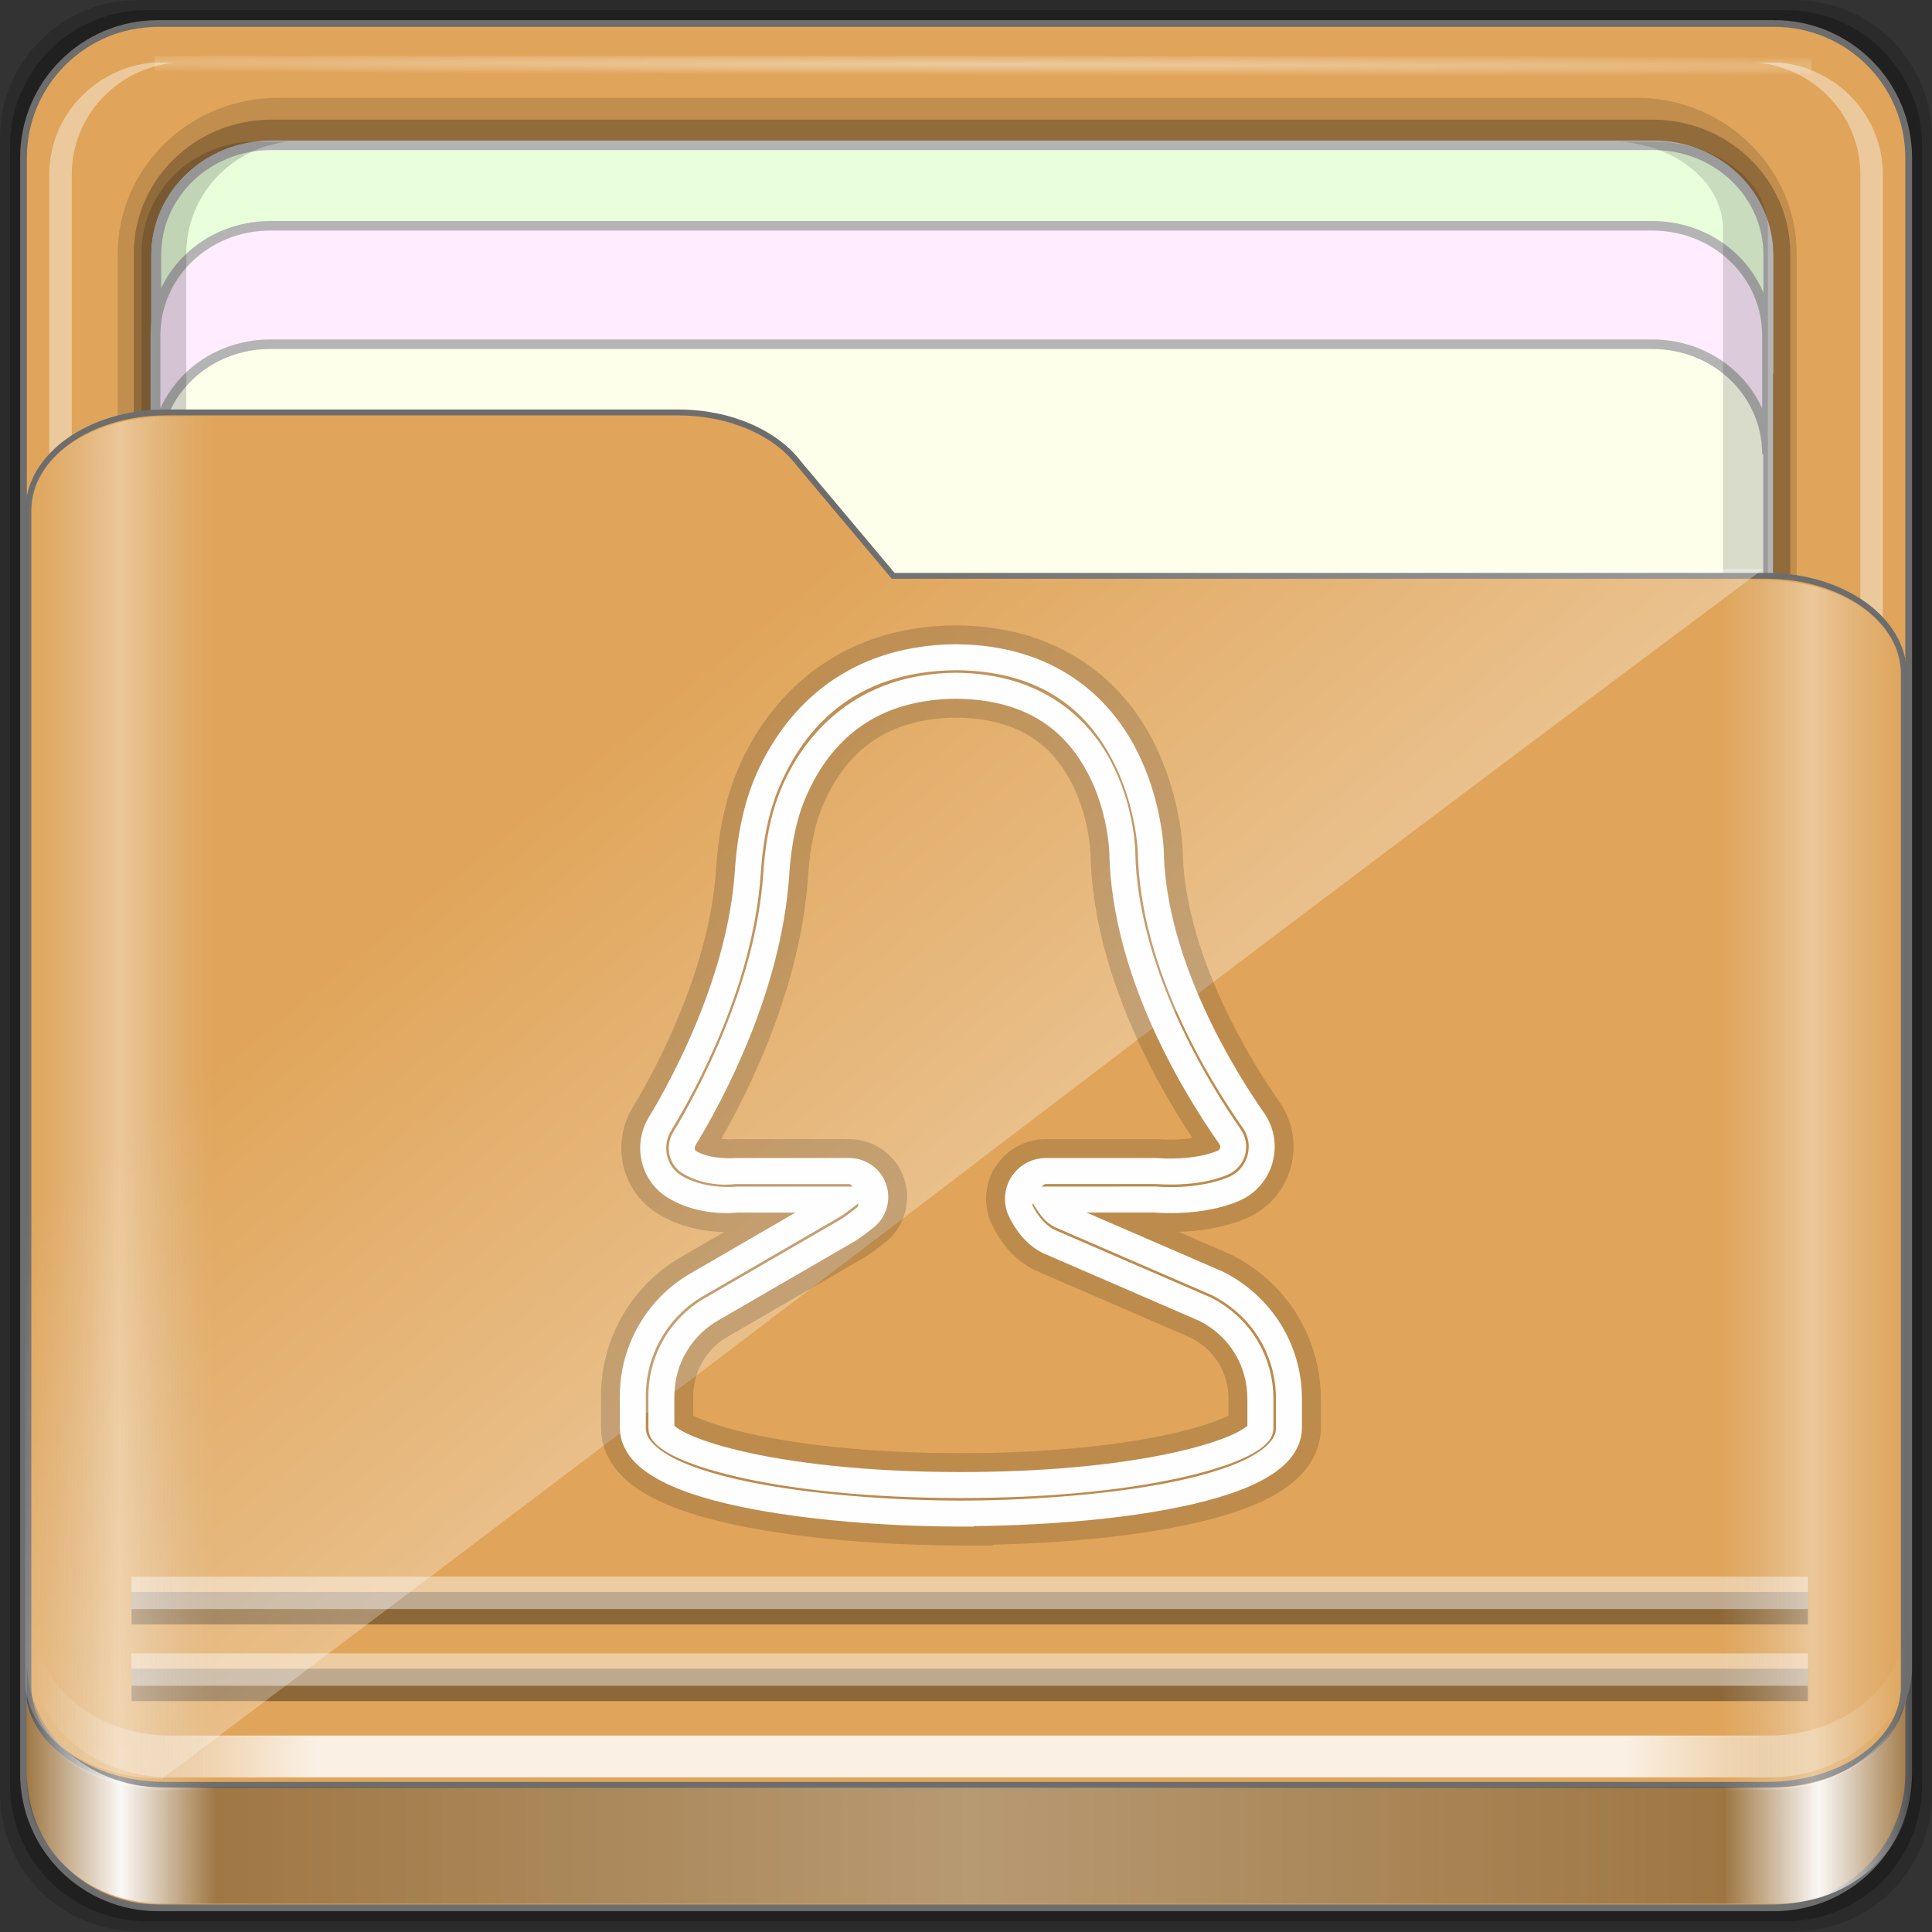 <?xml version="1.0" encoding="UTF-8" standalone="no"?>
<!-- Created with Inkscape (http://www.inkscape.org/) -->

<svg
   xmlns:dc="http://purl.org/dc/elements/1.1/"
   xmlns:cc="http://creativecommons.org/ns#"
   xmlns:rdf="http://www.w3.org/1999/02/22-rdf-syntax-ns#"
   xmlns:svg="http://www.w3.org/2000/svg"
   xmlns="http://www.w3.org/2000/svg"
   xmlns:xlink="http://www.w3.org/1999/xlink"
   xmlns:sodipodi="http://sodipodi.sourceforge.net/DTD/sodipodi-0.dtd"
   xmlns:inkscape="http://www.inkscape.org/namespaces/inkscape"
   width="96px"
   height="96px"
   viewBox="0 0 64 64"
   version="1.1"
   id="SVGRoot"
   sodipodi:docname="folder-woman.svg"
   inkscape:version="0.92.2 2405546, 2018-03-11">
  <rect x="0" y="0" width="64" height="64" fill="#333333" stroke="none"/>
  <sodipodi:namedview
     id="base"
     pagecolor="#ffffff"
     bordercolor="#666666"
     borderopacity="1.0"
     inkscape:pageopacity="0.0"
     inkscape:pageshadow="2"
     inkscape:zoom="7.8020833"
     inkscape:cx="48"
     inkscape:cy="48"
     inkscape:document-units="px"
     inkscape:current-layer="g852"
     showgrid="false"
     inkscape:showpageshadow="false"
     inkscape:pagecheckerboard="false"
     units="px"
     inkscape:window-width="1920"
     inkscape:window-height="994"
     inkscape:window-x="0"
     inkscape:window-y="21"
     inkscape:window-maximized="1"
     inkscape:lockguides="true"
     inkscape:grid-bbox="true"
     inkscape:snap-object-midpoints="true"
     inkscape:snap-page="true"
     inkscape:snap-grids="false"
     inkscape:snap-to-guides="false"
     inkscape:snap-global="false" />
  <defs
     id="defs2">
    <linearGradient
       id="linearGradient4314-5">
      <stop
         style="stop-color:#ff4b00;stop-opacity:1"
         offset="0"
         id="stop4316-5" />
      <stop
         style="stop-color:#ff5500;stop-opacity:1"
         offset="1"
         id="stop4318-8" />
    </linearGradient>
    <linearGradient
       id="linearGradient4125"
       inkscape:collect="always">
      <stop
         id="stop4127"
         offset="0"
         style="stop-color:#ffffff;stop-opacity:1;" />
      <stop
         id="stop4129"
         offset="1"
         style="stop-color:#ffffff;stop-opacity:0;" />
    </linearGradient>
    <linearGradient
       id="linearGradient3298">
      <stop
         id="stop3300"
         offset="0"
         style="stop-color:#ffffff;stop-opacity:0.031" />
      <stop
         style="stop-color:#ffffff;stop-opacity:1;"
         offset="0.05"
         id="stop3302" />
      <stop
         id="stop3304"
         offset="0.1"
         style="stop-color:#ffffff;stop-opacity:0.024" />
      <stop
         style="stop-color:#ffffff;stop-opacity:0.281"
         offset="0.5"
         id="stop3306" />
      <stop
         id="stop3308"
         offset="0.9"
         style="stop-color:#fefefe;stop-opacity:0.016" />
      <stop
         style="stop-color:#ffffff;stop-opacity:1;"
         offset="0.95"
         id="stop3310" />
      <stop
         id="stop3312"
         offset="1"
         style="stop-color:#fdfdfd;stop-opacity:0" />
    </linearGradient>
    <linearGradient
       id="linearGradient4188">
      <stop
         id="stop4190"
         offset="0"
         style="stop-color:#ffffff;stop-opacity:0;" />
      <stop
         style="stop-color:#ffffff;stop-opacity:1;"
         offset="0.15"
         id="stop4198" />
      <stop
         style="stop-color:#ffffff;stop-opacity:1;"
         offset="0.85"
         id="stop4196" />
      <stop
         id="stop4192"
         offset="1"
         style="stop-color:#ffffff;stop-opacity:0;" />
    </linearGradient>
    <linearGradient
       id="linearGradient3832">
      <stop
         id="stop3834"
         offset="0"
         style="stop-color:#d8d8d8;stop-opacity:0;" />
      <stop
         style="stop-color:#ffffff;stop-opacity:1;"
         offset="0.05"
         id="stop3842" />
      <stop
         id="stop3846"
         offset="0.1"
         style="stop-color:#d8d8d8;stop-opacity:0;" />
      <stop
         style="stop-color:#d8d8d8;stop-opacity:0;"
         offset="0.5"
         id="stop3840" />
      <stop
         id="stop3844"
         offset="0.9"
         style="stop-color:#d8d8d8;stop-opacity:0;" />
      <stop
         style="stop-color:#ffffff;stop-opacity:1;"
         offset="0.95"
         id="stop3848" />
      <stop
         id="stop3836"
         offset="1"
         style="stop-color:#d8d8d8;stop-opacity:0;" />
    </linearGradient>
    <linearGradient
       id="linearGradient4012">
      <stop
         id="stop4014"
         offset="0"
         style="stop-color:#9a9a9a;stop-opacity:1;" />
      <stop
         id="stop4016"
         offset="1"
         style="stop-color:#6e6e6e;stop-opacity:1;" />
    </linearGradient>
    <linearGradient
       y2="80.625"
       x2="89.75"
       y1="80.625"
       x1="6.25"
       gradientTransform="matrix(1.115,0,0,1.115,6.597,1043.355)"
       gradientUnits="userSpaceOnUse"
       id="linearGradient3891"
       xlink:href="#linearGradient4188"
       inkscape:collect="always" />
    <linearGradient
       y2="84.063"
       x2="95.496"
       y1="84.063"
       x1="1.121"
       gradientUnits="userSpaceOnUse"
       id="linearGradient3893"
       xlink:href="#linearGradient3298"
       inkscape:collect="always"
       gradientTransform="matrix(0.993,0,0,0.981,12.165,1055.322)" />
    <linearGradient
       inkscape:collect="always"
       xlink:href="#linearGradient4125"
       id="linearGradient3391"
       gradientUnits="userSpaceOnUse"
       x1="44.726"
       y1="59.746"
       x2="22.635"
       y2="34.832"
       gradientTransform="matrix(0.993,0,0,0.981,11.828,1054.893)" />
    <linearGradient
       y2="47.473"
       x2="89.924"
       y1="47.473"
       x1="6.076"
       gradientTransform="matrix(1.115,0,0,1.036,-5.522,2.796)"
       gradientUnits="userSpaceOnUse"
       id="linearGradient3889"
       xlink:href="#linearGradient3832"
       inkscape:collect="always" />
    <radialGradient
       r="36.916"
       fy="-187.511"
       fx="44.659"
       cy="-187.511"
       cx="44.659"
       gradientTransform="matrix(1.699,0.004,-9.9578932e-5,0.014,-31.242,-184.992)"
       gradientUnits="userSpaceOnUse"
       id="radialGradient3885"
       xlink:href="#linearGradient4125"
       inkscape:collect="always" />
  </defs>
  <g
     id="layer1"
     inkscape:groupmode="layer"
     inkscape:label="Layer 1">
    <g
       id="g938"
       transform="matrix(0.984,0,0,0.963,-3.199,-18.562)">
      <g
         id="g1521"
         transform="matrix(0.995,0,0,1,0.645,-1.038)">
        <g
           id="g852">
          <g
             id="g3585"
             transform="matrix(0.681,0,0,0.692,2.618,20.315)">
            <g
               transform="translate(0,-1026.52)"
               id="layer1-3"
               inkscape:label="Base">
              <g
                 transform="translate(-12.119,-22.917)"
                 id="g1835">
                <path
                   inkscape:connector-curvature="0"
                   id="path3897"
                   d="M 101.261,1049.437 H 18.976 c -3.799,0 -6.857,3.058 -6.857,6.857 v 82.286 c 0,3.799 3.058,6.857 6.857,6.857 h 82.286 c 3.799,0 6.857,-3.058 6.857,-6.857 v -82.286 c 0,-3.799 -3.058,-6.857 -6.857,-6.857 z"
                   style="display:inline;opacity:0.15;fill:#000000;fill-opacity:1;fill-rule:nonzero;stroke:none;stroke-width:0.987;enable-background:new" />
                <path
                   style="display:inline;opacity:0.25;fill:#000000;fill-opacity:1;fill-rule:nonzero;stroke:none;stroke-width:0.987;enable-background:new"
                   d="M 100.833,1049.937 H 19.404 c -3.759,0 -6.786,3.026 -6.786,6.786 v 81.429 c 0,3.759 3.026,6.786 6.786,6.786 h 81.429 c 3.759,0 6.786,-3.026 6.786,-6.786 v -81.429 c 0,-3.759 -3.026,-6.786 -6.786,-6.786 z"
                   id="path3895"
                   inkscape:connector-curvature="0" />
              </g>
            </g>
            <g
               inkscape:label="spalla"
               id="layer7">
              <path
                 inkscape:connector-curvature="0"
                 id="rect2419-1"
                 d="M 88.142,1.166 H 7.858 c -3.706,0 -6.69,2.984 -6.69,6.691 v 80.287 c 0,3.707 2.984,6.691 6.69,6.691 h 80.283 c 3.706,0 6.69,-2.984 6.69,-6.691 V 7.856 c 0,-3.707 -2.984,-6.691 -6.69,-6.691 z"
                 style="display:inline;fill:#e0a55a;fill-opacity:1;fill-rule:nonzero;stroke:#6d6d6d;stroke-width:0.335;stroke-miterlimit:4;stroke-dasharray:none;stroke-opacity:1;enable-background:new" />
            </g>
            <g
               inkscape:label="interno"
               id="layer6">
              <g
                 style="enable-background:new"
                 transform="matrix(0,-1.086,1.115,0,-0.948,206.754)"
                 id="g4855">
                <path
                   style="color:#000000;font-style:normal;font-variant:normal;font-weight:normal;font-stretch:normal;font-size:medium;line-height:normal;font-family:Sans;-inkscape-font-specification:Sans;text-indent:0;text-align:start;text-decoration:none;text-decoration-line:none;letter-spacing:normal;word-spacing:normal;text-transform:none;writing-mode:lr-tb;direction:ltr;baseline-shift:baseline;text-anchor:start;display:inline;overflow:visible;visibility:visible;opacity:0.137;fill:#000000;fill-opacity:1;fill-rule:nonzero;stroke:none;stroke-width:2;marker:none;enable-background:accumulate"
                   d="m 117.219,6.098 c -3.921,0 -7.125,3.204 -7.125,7.125 v 60.562 c 0,3.921 3.204,7.125 7.125,7.125 h 61.562 c 3.921,0 7.125,-3.204 7.125,-7.125 v -60.562 c 0,-3.921 -3.204,-7.125 -7.125,-7.125 z"
                   id="path4843"
                   inkscape:connector-curvature="0"
                   sodipodi:nodetypes="sssssssss" />
                <path
                   sodipodi:nodetypes="sssssssss"
                   inkscape:connector-curvature="0"
                   id="path4849"
                   d="m 117.219,6.813 c -3.379,0 -6.125,2.746 -6.125,6.125 v 61.562 c 0,3.379 2.746,6.125 6.125,6.125 h 61.562 c 3.379,0 6.125,-2.746 6.125,-6.125 v -61.562 c 0,-3.379 -2.746,-6.125 -6.125,-6.125 z"
                   style="color:#000000;font-style:normal;font-variant:normal;font-weight:normal;font-stretch:normal;font-size:medium;line-height:normal;font-family:Sans;-inkscape-font-specification:Sans;text-indent:0;text-align:start;text-decoration:none;text-decoration-line:none;letter-spacing:normal;word-spacing:normal;text-transform:none;writing-mode:lr-tb;direction:ltr;baseline-shift:baseline;text-anchor:start;display:inline;overflow:visible;visibility:visible;opacity:0.245;fill:#000000;fill-opacity:1;fill-rule:nonzero;stroke:none;stroke-width:2;marker:none;enable-background:accumulate" />
                <path
                   inkscape:connector-curvature="0"
                   id="path4046"
                   d="m 183.704,12.925 c 0,-2.843 -2.242,-5.119 -5.026,-5.119 h -30.722 c 2.784,0 5.026,2.276 5.026,5.119 v 61.594 c 0,2.843 -2.242,5.119 -5.026,5.119 h 30.722 c 2.784,0 5.026,-2.276 5.026,-5.119 z"
                   style="display:inline;fill:#fdffeb;fill-opacity:1;fill-rule:nonzero;stroke:#b4b4b4;stroke-width:0.437;stroke-miterlimit:4;stroke-dasharray:none;stroke-opacity:1" />
                <path
                   style="display:inline;opacity:0.4;fill:#ffffff;fill-opacity:1;fill-rule:nonzero;stroke:none"
                   d="m 115.708,79.154 v 1 c 0.262,2.594 2.46,4.594 5.125,4.594 h 61.562 c 2.665,0 4.863,-2 5.125,-4.594 v -1 c -0.262,2.594 -2.46,4.594 -5.125,4.594 h -61.562 c -2.665,0 -4.863,-2 -5.125,-4.594 z"
                   id="path4815"
                   inkscape:connector-curvature="0" />
                <path
                   style="display:inline;opacity:0.5;fill:#ffffff;fill-opacity:1;fill-rule:nonzero;stroke:none"
                   d="m 116.688,7.813 c -2.594,0.262 -4.594,2.46 -4.594,5.125 v 0.469 c 0.262,-2.594 2.46,-4.594 5.125,-4.594 h 61.562 c 2.665,0 4.863,2 5.125,4.594 v -0.469 c 0,-2.843 -2.282,-5.125 -5.125,-5.125 h -61.562 c -0.178,0 -0.358,-0.017 -0.531,0 z"
                   id="path4820"
                   inkscape:connector-curvature="0" />
                <path
                   inkscape:connector-curvature="0"
                   id="path3896"
                   d="m 115.708,8.643 v -1 c 0.262,-2.594 2.46,-4.594 5.125,-4.594 h 61.562 c 2.665,0 4.863,2 5.125,4.594 v 1 c -0.262,-2.594 -2.46,-4.594 -5.125,-4.594 h -61.562 c -2.665,0 -4.863,2 -5.125,4.594 z"
                   style="display:inline;opacity:0.4;fill:#ffffff;fill-opacity:1;fill-rule:nonzero;stroke:none" />
                <rect
                   transform="rotate(90)"
                   y="-187.827"
                   x="7.743"
                   height="0.907"
                   width="73.831"
                   id="rect3902"
                   style="opacity:0.426;fill:url(#radialGradient3885);fill-opacity:1;stroke:none" />
                <path
                   style="display:inline;fill:#e9ffdb;fill-opacity:1;fill-rule:nonzero;stroke:#b4b4b4;stroke-width:0.437;stroke-miterlimit:4;stroke-dasharray:none;stroke-opacity:1"
                   d="m 183.733,12.934 c 0,-2.843 -2.242,-5.119 -5.026,-5.119 h -5.422 c 2.784,0 5.026,2.276 5.026,5.119 v 61.594 c 0,2.843 -2.242,5.119 -5.026,5.119 h 5.422 c 2.784,0 5.026,-2.276 5.026,-5.119 z"
                   id="path3899"
                   inkscape:connector-curvature="0" />
                <path
                   inkscape:connector-curvature="0"
                   id="path3086"
                   d="m 180.049,12.896 c 0,-2.842 -2.242,-5.117 -5.026,-5.117 h -5.422 c 2.784,0 5.026,2.275 5.026,5.117 v 61.576 c 0,2.842 -2.242,5.117 -5.026,5.117 h 5.422 c 2.784,0 5.026,-2.275 5.026,-5.117 z"
                   style="display:inline;fill:#ffecfe;fill-opacity:1;fill-rule:nonzero;stroke:#b4b4b4;stroke-width:0.437;stroke-miterlimit:4;stroke-dasharray:none;stroke-opacity:1" />
                <path
                   style="display:inline;opacity:0.138;fill:#000000;fill-opacity:1;fill-rule:nonzero;stroke:none"
                   d="m 127.618,73.032 v 1.469 c 0,2.843 1.789,5.125 4.017,5.125 h 48.254 c 2.228,0 4.017,-2.282 4.017,-5.125 v -1.469 c -0.205,2.594 -1.928,4.594 -4.017,4.594 h -48.254 c -2.089,0 -3.812,-2 -4.017,-4.594 z"
                   id="path4810"
                   inkscape:connector-curvature="0" />
                <path
                   inkscape:connector-curvature="0"
                   id="path3898"
                   d="m 112.094,13.748 v -1.469 c 0,-2.843 2.282,-5.125 5.125,-5.125 h 61.562 c 2.843,0 5.125,2.282 5.125,5.125 v 1.469 c -0.262,-2.594 -2.46,-4.594 -5.125,-4.594 h -61.562 c -2.665,0 -4.863,2 -5.125,4.594 z"
                   style="display:inline;opacity:0.169;fill:#000000;fill-opacity:1;fill-rule:nonzero;stroke:none" />
              </g>
            </g>
            <g
               inkscape:label="tasca"
               id="layer5">
              <path
                 style="display:inline;fill:#e0a55a;fill-opacity:1;fill-rule:nonzero;stroke:#6d6d6d;stroke-width:0.294;stroke-miterlimit:4;stroke-dasharray:none;stroke-opacity:1;enable-background:new"
                 d="m 1.411,83.85 c 0,2.7 3.041,4.873 6.818,4.873 H 87.771 c 3.777,0 6.818,-2.173 6.818,-4.873 V 33.495 c 0,-2.7 -3.041,-4.873 -6.818,-4.873 H 44.378 L 39.691,23.038 C 38.539,21.519 36.286,20.5 33.69,20.5 H 8.229 c -3.777,0 -6.818,2.173 -6.818,4.873 z"
                 id="path4187"
                 inkscape:connector-curvature="0"
                 sodipodi:nodetypes="ssssssccssss" />
            </g>
            <g
               style="display:inline"
               inkscape:label="ombre-luci"
               id="layer3">
              <g
                 transform="matrix(1,0,0,0.933,0,6.327)"
                 id="g1041">
                <g
                   transform="translate(-11.94,-1049.596)"
                   id="g913">
                  <path
                     inkscape:connector-curvature="0"
                     id="path4045"
                     d="m 13.566,1129.008 v 2.23 c 0,3.49 3.056,6.272 6.83,6.272 h 79.447 c 3.774,0 6.83,-2.782 6.83,-6.272 v -2.23 c 0,3.49 -3.056,6.272 -6.83,6.272 H 20.395 c -3.774,0 -6.83,-2.782 -6.83,-6.272 z"
                     style="display:inline;opacity:0.831;fill:url(#linearGradient3891);fill-opacity:1;fill-rule:nonzero;stroke:none;stroke-width:1.115;enable-background:new" />
                  <path
                     style="opacity:0.375;fill:none;stroke:#000000;stroke-width:1.727px;stroke-linecap:butt;stroke-linejoin:miter;stroke-opacity:1;enable-background:new"
                     d="m 18.476,1132.583 h 83.286 v 0 0"
                     id="path4114"
                     inkscape:connector-curvature="0" />
                  <path
                     inkscape:connector-curvature="0"
                     id="path4110"
                     d="m 18.476,1131.766 h 83.286 v 0 0"
                     style="opacity:0.435;fill:none;stroke:#ffffff;stroke-width:1.727px;stroke-linecap:butt;stroke-linejoin:miter;stroke-opacity:1;enable-background:new" />
                  <path
                     inkscape:connector-curvature="0"
                     id="path4116"
                     d="m 18.476,1128.496 h 83.286 v 0 0"
                     style="opacity:0.375;fill:none;stroke:#000000;stroke-width:1.727px;stroke-linecap:butt;stroke-linejoin:miter;stroke-opacity:1;enable-background:new" />
                  <path
                     style="opacity:0.435;fill:none;stroke:#ffffff;stroke-width:1.727px;stroke-linecap:butt;stroke-linejoin:miter;stroke-opacity:1;enable-background:new"
                     d="m 18.476,1127.679 h 83.286 v 0 0"
                     id="path4112"
                     inkscape:connector-curvature="0" />
                  <path
                     inkscape:connector-curvature="0"
                     id="path3871"
                     d="m 13.277,1131.369 v 6.238 c 0,3.678 2.994,6.633 6.7,6.633 h 80.281 c 3.706,0 6.7,-2.955 6.7,-6.633 v -6.238 c 0,3.678 -2.994,6.664 -6.7,6.664 H 19.978 c -3.706,0 -6.7,-2.986 -6.7,-6.664 z"
                     style="display:inline;opacity:0.3;fill:#000000;fill-opacity:1;fill-rule:nonzero;stroke:none;stroke-width:0.987;enable-background:new" />
                  <path
                     style="display:inline;opacity:0.951;fill:url(#linearGradient3893);fill-opacity:1;fill-rule:nonzero;stroke:none;stroke-width:0.987;enable-background:new"
                     d="m 13.277,1131.369 v 6.238 c 0,3.678 2.994,6.633 6.7,6.633 h 80.281 c 3.706,0 6.7,-2.955 6.7,-6.633 v -6.238 c 0,3.678 -2.994,6.664 -6.7,6.664 H 19.978 c -3.706,0 -6.7,-2.986 -6.7,-6.664 z"
                     id="path3876"
                     inkscape:connector-curvature="0" />
                  <path
                     style="display:inline;opacity:0.332;fill:url(#linearGradient3391);fill-opacity:1;fill-rule:nonzero;stroke:none;stroke-width:0.987;enable-background:new"
                     d="m 13.193,1132.344 c 0,2.895 3.041,5.226 6.818,5.226 49.601,-40.026 39.172,-32.106 79.542,-64.449 H 56.16 l -4.687,-5.988 c -1.152,-1.629 -3.404,-2.722 -6.001,-2.722 H 20.01 c -3.777,0 -6.818,2.331 -6.818,5.226 z"
                     id="path3355"
                     inkscape:connector-curvature="0"
                     sodipodi:nodetypes="sccccssss" />
                </g>
                <path
                   style="display:inline;opacity:0.381;fill:url(#linearGradient3889);fill-opacity:1;fill-rule:nonzero;stroke:none;stroke-width:0.987;enable-background:new"
                   d="m 1.411,83.354 c 0,2.895 3.041,5.226 6.818,5.226 H 87.771 c 3.777,0 6.818,-2.331 6.818,-5.226 v -53.998 c 0,-2.895 -3.041,-5.226 -6.818,-5.226 H 44.378 l -4.687,-5.988 c -1.152,-1.629 -3.404,-2.722 -6.001,-2.722 H 8.229 c -3.777,0 -6.818,2.331 -6.818,5.226 z"
                   id="path3262"
                   inkscape:connector-curvature="0"
                   sodipodi:nodetypes="ssssssccssss" />
              </g>
            </g>
          </g>
          <g
             transform="matrix(0.687,0,0,0.699,-257.746,-454.156)"
             id="user-f"
             style="opacity:1;fill:none;stroke:#fefefe;stroke-width:1.279;stroke-miterlimit:4;stroke-dasharray:none;stroke-opacity:1">
            <path
               style="color:#000000;font-style:normal;font-variant:normal;font-weight:normal;font-stretch:normal;font-size:medium;line-height:normal;font-family:sans-serif;font-variant-ligatures:normal;font-variant-position:normal;font-variant-caps:normal;font-variant-numeric:normal;font-variant-alternates:normal;font-feature-settings:normal;text-indent:0;text-align:start;text-decoration:none;text-decoration-line:none;text-decoration-style:solid;text-decoration-color:#000000;letter-spacing:normal;word-spacing:normal;text-transform:none;writing-mode:lr-tb;direction:ltr;text-orientation:mixed;dominant-baseline:auto;baseline-shift:baseline;text-anchor:start;white-space:normal;shape-padding:0;clip-rule:nonzero;display:inline;overflow:visible;visibility:visible;opacity:1;isolation:auto;mix-blend-mode:normal;color-interpolation:sRGB;color-interpolation-filters:linearRGB;solid-color:#000000;solid-opacity:1;vector-effect:none;fill:none;fill-opacity:1;fill-rule:nonzero;stroke:#000000;stroke-width:1.86;stroke-linecap:butt;stroke-linejoin:miter;stroke-miterlimit:4;stroke-dasharray:none;stroke-dashoffset:0;stroke-opacity:0.157;color-rendering:auto;image-rendering:auto;shape-rendering:auto;text-rendering:auto;enable-background:accumulate"
               d="m 426.074,710.486 c -5.683,0.046 -8.523,3.484 -9.789,6.295 h -0.002 c -0.623,1.385 -0.98,2.985 -1.104,4.865 -0.342,5.154 -3.08,10.216 -4.238,12.123 -0.403,0.662 -0.524,1.461 -0.338,2.213 0.183,0.736 0.647,1.368 1.295,1.756 1.476,0.883 3.08,0.751 3.434,0.717 l -0.06,0.002 h 2.893 l -5.012,2.902 c -2.241,1.223 -3.637,3.572 -3.637,6.125 v 1.572 c 0,0.586 0.246,1.128 0.623,1.559 0.377,0.431 0.878,0.776 1.465,1.076 1.174,0.6 2.711,1.027 4.414,1.352 3.407,0.65 7.466,0.867 10.293,0.867 h 0.641 v -0.025 c 2.786,-0.027 6.467,-0.236 9.652,-0.844 1.703,-0.325 3.242,-0.749 4.416,-1.35 0.587,-0.3 1.088,-0.645 1.465,-1.076 0.377,-0.431 0.623,-0.973 0.623,-1.559 v -1.436 c 0,-2.652 -1.489,-5.054 -3.893,-6.256 l -0.016,-0.008 -6.701,-2.902 3.383,-0.002 -0.07,-0.004 c 0.144,0.016 0.654,0.06 1.449,0.016 0.795,-0.044 1.808,-0.18 2.76,-0.588 0.798,-0.342 1.397,-1.028 1.635,-1.865 0.239,-0.843 0.087,-1.75 -0.416,-2.467 -1.45,-2.064 -4.832,-7.524 -4.936,-12.867 l 0.002,0.004 c -0.002,-0.107 -0.007,-0.207 -0.035,-0.49 -0.028,-0.283 -0.081,-0.677 -0.172,-1.146 -0.183,-0.939 -0.525,-2.182 -1.182,-3.439 -1.313,-2.515 -3.979,-5.079 -8.832,-5.119 h -0.006 z m 0.006,1.279 c 4.417,0.038 6.541,2.208 7.701,4.432 0.58,1.112 0.895,2.241 1.061,3.092 0.083,0.426 0.129,0.782 0.154,1.031 0.025,0.249 0.031,0.465 0.029,0.381 v 0.002 c 0.113,5.854 3.652,11.422 5.166,13.578 0.285,0.405 0.368,0.901 0.232,1.381 -0.135,0.475 -0.462,0.848 -0.908,1.039 -0.737,0.316 -1.622,0.447 -2.326,0.486 -0.704,0.039 -1.293,-0.016 -1.238,-0.01 l -0.035,-0.004 -5.645,0.004 c 0.082,-0.031 0.129,-0.125 0.223,-0.125 h 5.455 l -0.045,-0.002 c -0.038,-0.003 0.554,0.047 1.234,0.014 0.68,-0.034 1.536,-0.136 2.328,-0.477 v -0.002 c 0.409,-0.176 0.716,-0.53 0.838,-0.955 v -0.002 c 0.123,-0.434 0.044,-0.907 -0.215,-1.275 h 0.002 c -1.524,-2.17 -5.08,-7.912 -5.191,-13.646 v -0.002 -0.002 c -0.006,-0.227 -0.074,-2.331 -1.211,-4.477 -1.137,-2.146 -3.451,-4.302 -7.605,-4.336 h -0.006 -0.004 c -4.927,0.041 -7.413,3.029 -8.51,5.467 -0.555,1.233 -0.87,2.671 -0.982,4.381 -0.362,5.467 -3.228,10.765 -4.439,12.76 v 0.002 c -0.208,0.343 -0.273,0.752 -0.176,1.145 0.091,0.368 0.324,0.693 0.652,0.889 1.205,0.72 2.519,0.523 2.531,0.523 h 0.018 l 0.066,-0.004 h 0.002 5.582 c 0.085,0 0.105,0.1 0.176,0.125 h -5.754 l -0.029,0.004 c -0.232,0.022 -1.6,0.09 -2.654,-0.541 -0.359,-0.215 -0.607,-0.549 -0.711,-0.967 -0.103,-0.417 -0.032,-0.877 0.189,-1.24 1.211,-1.994 4.055,-7.16 4.422,-12.703 0.116,-1.768 0.447,-3.208 0.994,-4.424 1.142,-2.536 3.448,-5.497 8.629,-5.541 z m 0,1.404 c 3.729,0.033 5.499,1.807 6.479,3.656 0.98,1.85 1.06,3.806 1.062,3.908 0.121,6.235 3.833,12.093 5.422,14.355 h 0.002 c 0.04,0.056 0.05,0.116 0.029,0.188 v 0.002 c -0.019,0.068 -0.057,0.109 -0.111,0.133 -0.561,0.241 -1.296,0.346 -1.889,0.375 -0.593,0.029 -0.957,-0.003 -1.08,-0.012 l -0.021,-0.002 h -5.479 c -0.695,0 -1.344,0.361 -1.711,0.951 v 0.002 c -0.364,0.588 -0.4,1.327 -0.092,1.947 0.275,0.553 0.764,1.33 1.648,1.771 l 0.016,0.008 7.699,3.334 c 1.466,0.735 2.367,2.192 2.367,3.834 v 1.436 c 0,-0.172 0.067,-0.167 -0.025,-0.086 -0.092,0.081 -0.291,0.214 -0.576,0.352 -0.57,0.276 -1.483,0.589 -2.699,0.873 -2.432,0.569 -6.08,1.031 -10.811,1.031 -4.731,0 -8.377,-0.463 -10.809,-1.031 -1.216,-0.284 -2.129,-0.597 -2.699,-0.873 -0.285,-0.138 -0.484,-0.27 -0.576,-0.352 -0.092,-0.081 -0.025,-0.086 -0.025,0.086 v -1.572 c 0,-1.574 0.853,-3.013 2.252,-3.775 l 0.008,-0.006 6.502,-3.764 0.008,-0.006 c 0.163,-0.09 0.431,-0.26 1.037,-0.738 0.638,-0.503 0.887,-1.367 0.621,-2.133 -0.266,-0.768 -0.998,-1.289 -1.811,-1.289 h -5.602 -0.018 l -0.049,0.004 c -1e-5,0 -0.002,0 -0.002,0 -0.014,1.7e-4 -1.16,0.082 -1.873,-0.344 -0.03,-0.018 -0.053,-0.042 -0.066,-0.096 v -0.002 c -0.013,-0.054 -10e-4,-0.123 0.027,-0.172 v -0.002 c 1.265,-2.083 4.236,-7.49 4.623,-13.34 0.105,-1.6 0.397,-2.881 0.873,-3.939 0.972,-2.161 2.922,-4.675 7.348,-4.713 z m 3.762,24.816 0.117,0.18 c 0.258,0.397 0.509,0.771 0.975,1.004 l 0.016,0.008 7.695,3.332 c 1.986,0.993 3.184,2.933 3.184,5.111 v 1.436 c 0,0.248 -0.086,0.462 -0.309,0.717 -0.223,0.255 -0.591,0.526 -1.082,0.777 -0.982,0.502 -2.435,0.922 -4.072,1.234 -3.274,0.624 -7.294,0.846 -10.055,0.846 -2.76,0 -6.779,-0.221 -10.053,-0.846 -1.637,-0.312 -3.09,-0.732 -4.072,-1.234 -0.491,-0.251 -0.859,-0.522 -1.082,-0.777 -0.223,-0.255 -0.309,-0.469 -0.309,-0.717 v -1.572 c 0,-2.088 1.136,-4.002 2.969,-5.002 l 0.008,-0.004 6.502,-3.766 0.002,-0.002 c 0.082,-0.045 0.233,-0.137 0.557,-0.383 l 0.439,-0.334 c -0.039,0.06 0.006,0.146 -0.057,0.195 -0.583,0.461 -0.782,0.581 -0.869,0.629 l -0.006,0.004 -6.498,3.762 c -1.804,0.983 -2.92,2.861 -2.92,4.9 v 1.572 c -10e-6,0.41 0.229,0.67 0.459,0.873 0.23,0.203 0.511,0.373 0.863,0.543 0.704,0.341 1.688,0.67 2.967,0.969 2.557,0.598 6.286,1.064 11.1,1.064 4.814,0 8.544,-0.467 11.102,-1.064 1.279,-0.299 2.262,-0.628 2.967,-0.969 0.352,-0.17 0.634,-0.34 0.863,-0.543 0.23,-0.203 0.459,-0.463 0.459,-0.873 v -1.436 c 0,-2.117 -1.186,-4.036 -3.08,-4.982 l -0.016,-0.008 -7.693,-3.33 -0.002,-0.002 c -0.498,-0.25 -0.865,-0.773 -1.074,-1.195 -0.019,-0.038 0.018,-0.078 0.006,-0.117 z"
               id="path5562"
               inkscape:connector-curvature="0" />
          </g>
          <g
             style="opacity:1;fill:#fefefe;fill-opacity:1;stroke:none;stroke-width:1.279;stroke-miterlimit:4;stroke-dasharray:none;stroke-opacity:1"
             id="g3609"
             transform="matrix(0.687,0,0,0.699,-257.746,-454.156)">
            <path
               inkscape:connector-curvature="0"
               id="path3607"
               d="m 426.074,710.486 c -5.683,0.046 -8.523,3.484 -9.789,6.295 h -0.002 c -0.623,1.385 -0.98,2.985 -1.104,4.865 -0.342,5.154 -3.08,10.216 -4.238,12.123 -0.403,0.662 -0.524,1.461 -0.338,2.213 0.183,0.736 0.647,1.368 1.295,1.756 1.476,0.883 3.08,0.751 3.434,0.717 l -0.06,0.002 h 2.893 l -5.012,2.902 c -2.241,1.223 -3.637,3.572 -3.637,6.125 v 1.572 c 0,0.586 0.246,1.128 0.623,1.559 0.377,0.431 0.878,0.776 1.465,1.076 1.174,0.6 2.711,1.027 4.414,1.352 3.407,0.65 7.466,0.867 10.293,0.867 h 0.641 v -0.025 c 2.786,-0.027 6.467,-0.236 9.652,-0.844 1.703,-0.325 3.242,-0.749 4.416,-1.35 0.587,-0.3 1.088,-0.645 1.465,-1.076 0.377,-0.431 0.623,-0.973 0.623,-1.559 v -1.436 c 0,-2.652 -1.489,-5.054 -3.893,-6.256 l -0.016,-0.008 -6.701,-2.902 3.383,-0.002 -0.07,-0.004 c 0.144,0.016 0.654,0.06 1.449,0.016 0.795,-0.044 1.808,-0.18 2.76,-0.588 0.798,-0.342 1.397,-1.028 1.635,-1.865 0.239,-0.843 0.087,-1.75 -0.416,-2.467 -1.45,-2.064 -4.832,-7.524 -4.936,-12.867 l 0.002,0.004 c -0.002,-0.107 -0.007,-0.207 -0.035,-0.49 -0.028,-0.283 -0.081,-0.677 -0.172,-1.146 -0.183,-0.939 -0.525,-2.182 -1.182,-3.439 -1.313,-2.515 -3.979,-5.079 -8.832,-5.119 h -0.006 z m 0.006,1.279 c 4.417,0.038 6.541,2.208 7.701,4.432 0.58,1.112 0.895,2.241 1.061,3.092 0.083,0.426 0.129,0.782 0.154,1.031 0.025,0.249 0.031,0.465 0.029,0.381 v 0.002 c 0.113,5.854 3.652,11.422 5.166,13.578 0.285,0.405 0.368,0.901 0.232,1.381 -0.135,0.475 -0.462,0.848 -0.908,1.039 -0.737,0.316 -1.622,0.447 -2.326,0.486 -0.704,0.039 -1.293,-0.016 -1.238,-0.01 l -0.035,-0.004 -5.645,0.004 c 0.082,-0.031 0.129,-0.125 0.223,-0.125 h 5.455 l -0.045,-0.002 c -0.038,-0.003 0.554,0.047 1.234,0.014 0.68,-0.034 1.536,-0.136 2.328,-0.477 v -0.002 c 0.409,-0.176 0.716,-0.53 0.838,-0.955 v -0.002 c 0.123,-0.434 0.044,-0.907 -0.215,-1.275 h 0.002 c -1.524,-2.17 -5.08,-7.912 -5.191,-13.646 v -0.002 -0.002 c -0.006,-0.227 -0.074,-2.331 -1.211,-4.477 -1.137,-2.146 -3.451,-4.302 -7.605,-4.336 h -0.006 -0.004 c -4.927,0.041 -7.413,3.029 -8.51,5.467 -0.555,1.233 -0.87,2.671 -0.982,4.381 -0.362,5.467 -3.228,10.765 -4.439,12.76 v 0.002 c -0.208,0.343 -0.273,0.752 -0.176,1.145 0.091,0.368 0.324,0.693 0.652,0.889 1.205,0.72 2.519,0.523 2.531,0.523 h 0.018 l 0.066,-0.004 h 0.002 5.582 c 0.085,0 0.105,0.1 0.176,0.125 h -5.754 l -0.029,0.004 c -0.232,0.022 -1.6,0.09 -2.654,-0.541 -0.359,-0.215 -0.607,-0.549 -0.711,-0.967 -0.103,-0.417 -0.032,-0.877 0.189,-1.24 1.211,-1.994 4.055,-7.16 4.422,-12.703 0.116,-1.768 0.447,-3.208 0.994,-4.424 1.142,-2.536 3.448,-5.497 8.629,-5.541 z m 0,1.404 c 3.729,0.033 5.499,1.807 6.479,3.656 0.98,1.85 1.06,3.806 1.062,3.908 0.121,6.235 3.833,12.093 5.422,14.355 h 0.002 c 0.04,0.056 0.05,0.116 0.029,0.188 v 0.002 c -0.019,0.068 -0.057,0.109 -0.111,0.133 -0.561,0.241 -1.296,0.346 -1.889,0.375 -0.593,0.029 -0.957,-0.003 -1.08,-0.012 l -0.021,-0.002 h -5.479 c -0.695,0 -1.344,0.361 -1.711,0.951 v 0.002 c -0.364,0.588 -0.4,1.327 -0.092,1.947 0.275,0.553 0.764,1.33 1.648,1.771 l 0.016,0.008 7.699,3.334 c 1.466,0.735 2.367,2.192 2.367,3.834 v 1.436 c 0,-0.172 0.067,-0.167 -0.025,-0.086 -0.092,0.081 -0.291,0.214 -0.576,0.352 -0.57,0.276 -1.483,0.589 -2.699,0.873 -2.432,0.569 -6.08,1.031 -10.811,1.031 -4.731,0 -8.377,-0.463 -10.809,-1.031 -1.216,-0.284 -2.129,-0.597 -2.699,-0.873 -0.285,-0.138 -0.484,-0.27 -0.576,-0.352 -0.092,-0.081 -0.025,-0.086 -0.025,0.086 v -1.572 c 0,-1.574 0.853,-3.013 2.252,-3.775 l 0.008,-0.006 6.502,-3.764 0.008,-0.006 c 0.163,-0.09 0.431,-0.26 1.037,-0.738 0.638,-0.503 0.887,-1.367 0.621,-2.133 -0.266,-0.768 -0.998,-1.289 -1.811,-1.289 h -5.602 -0.018 l -0.049,0.004 c -1e-5,0 -0.002,0 -0.002,0 -0.014,1.7e-4 -1.16,0.082 -1.873,-0.344 -0.03,-0.018 -0.053,-0.042 -0.066,-0.096 v -0.002 c -0.013,-0.054 -10e-4,-0.123 0.027,-0.172 v -0.002 c 1.265,-2.083 4.236,-7.49 4.623,-13.34 0.105,-1.6 0.397,-2.881 0.873,-3.939 0.972,-2.161 2.922,-4.675 7.348,-4.713 z m 3.762,24.816 0.117,0.18 c 0.258,0.397 0.509,0.771 0.975,1.004 l 0.016,0.008 7.695,3.332 c 1.986,0.993 3.184,2.933 3.184,5.111 v 1.436 c 0,0.248 -0.086,0.462 -0.309,0.717 -0.223,0.255 -0.591,0.526 -1.082,0.777 -0.982,0.502 -2.435,0.922 -4.072,1.234 -3.274,0.624 -7.294,0.846 -10.055,0.846 -2.76,0 -6.779,-0.221 -10.053,-0.846 -1.637,-0.312 -3.09,-0.732 -4.072,-1.234 -0.491,-0.251 -0.859,-0.522 -1.082,-0.777 -0.223,-0.255 -0.309,-0.469 -0.309,-0.717 v -1.572 c 0,-2.088 1.136,-4.002 2.969,-5.002 l 0.008,-0.004 6.502,-3.766 0.002,-0.002 c 0.082,-0.045 0.233,-0.137 0.557,-0.383 l 0.439,-0.334 c -0.039,0.06 0.006,0.146 -0.057,0.195 -0.583,0.461 -0.782,0.581 -0.869,0.629 l -0.006,0.004 -6.498,3.762 c -1.804,0.983 -2.92,2.861 -2.92,4.9 v 1.572 c -10e-6,0.41 0.229,0.67 0.459,0.873 0.23,0.203 0.511,0.373 0.863,0.543 0.704,0.341 1.688,0.67 2.967,0.969 2.557,0.598 6.286,1.064 11.1,1.064 4.814,0 8.544,-0.467 11.102,-1.064 1.279,-0.299 2.262,-0.628 2.967,-0.969 0.352,-0.17 0.634,-0.34 0.863,-0.543 0.23,-0.203 0.459,-0.463 0.459,-0.873 v -1.436 c 0,-2.117 -1.186,-4.036 -3.08,-4.982 l -0.016,-0.008 -7.693,-3.33 -0.002,-0.002 c -0.498,-0.25 -0.865,-0.773 -1.074,-1.195 -0.019,-0.038 0.018,-0.078 0.006,-0.117 z"
               style="color:#000000;font-style:normal;font-variant:normal;font-weight:normal;font-stretch:normal;font-size:medium;line-height:normal;font-family:sans-serif;font-variant-ligatures:normal;font-variant-position:normal;font-variant-caps:normal;font-variant-numeric:normal;font-variant-alternates:normal;font-feature-settings:normal;text-indent:0;text-align:start;text-decoration:none;text-decoration-line:none;text-decoration-style:solid;text-decoration-color:#000000;letter-spacing:normal;word-spacing:normal;text-transform:none;writing-mode:lr-tb;direction:ltr;text-orientation:mixed;dominant-baseline:auto;baseline-shift:baseline;text-anchor:start;white-space:normal;shape-padding:0;clip-rule:nonzero;display:inline;overflow:visible;visibility:visible;opacity:1;isolation:auto;mix-blend-mode:normal;color-interpolation:sRGB;color-interpolation-filters:linearRGB;solid-color:#000000;solid-opacity:1;vector-effect:none;fill:#fefefe;fill-opacity:1;fill-rule:nonzero;stroke:none;stroke-width:1.86;stroke-linecap:butt;stroke-linejoin:miter;stroke-miterlimit:4;stroke-dasharray:none;stroke-dashoffset:0;stroke-opacity:0.157;color-rendering:auto;image-rendering:auto;shape-rendering:auto;text-rendering:auto;enable-background:accumulate" />
          </g>
        </g>
      </g>
    </g>
  </g>
</svg>
